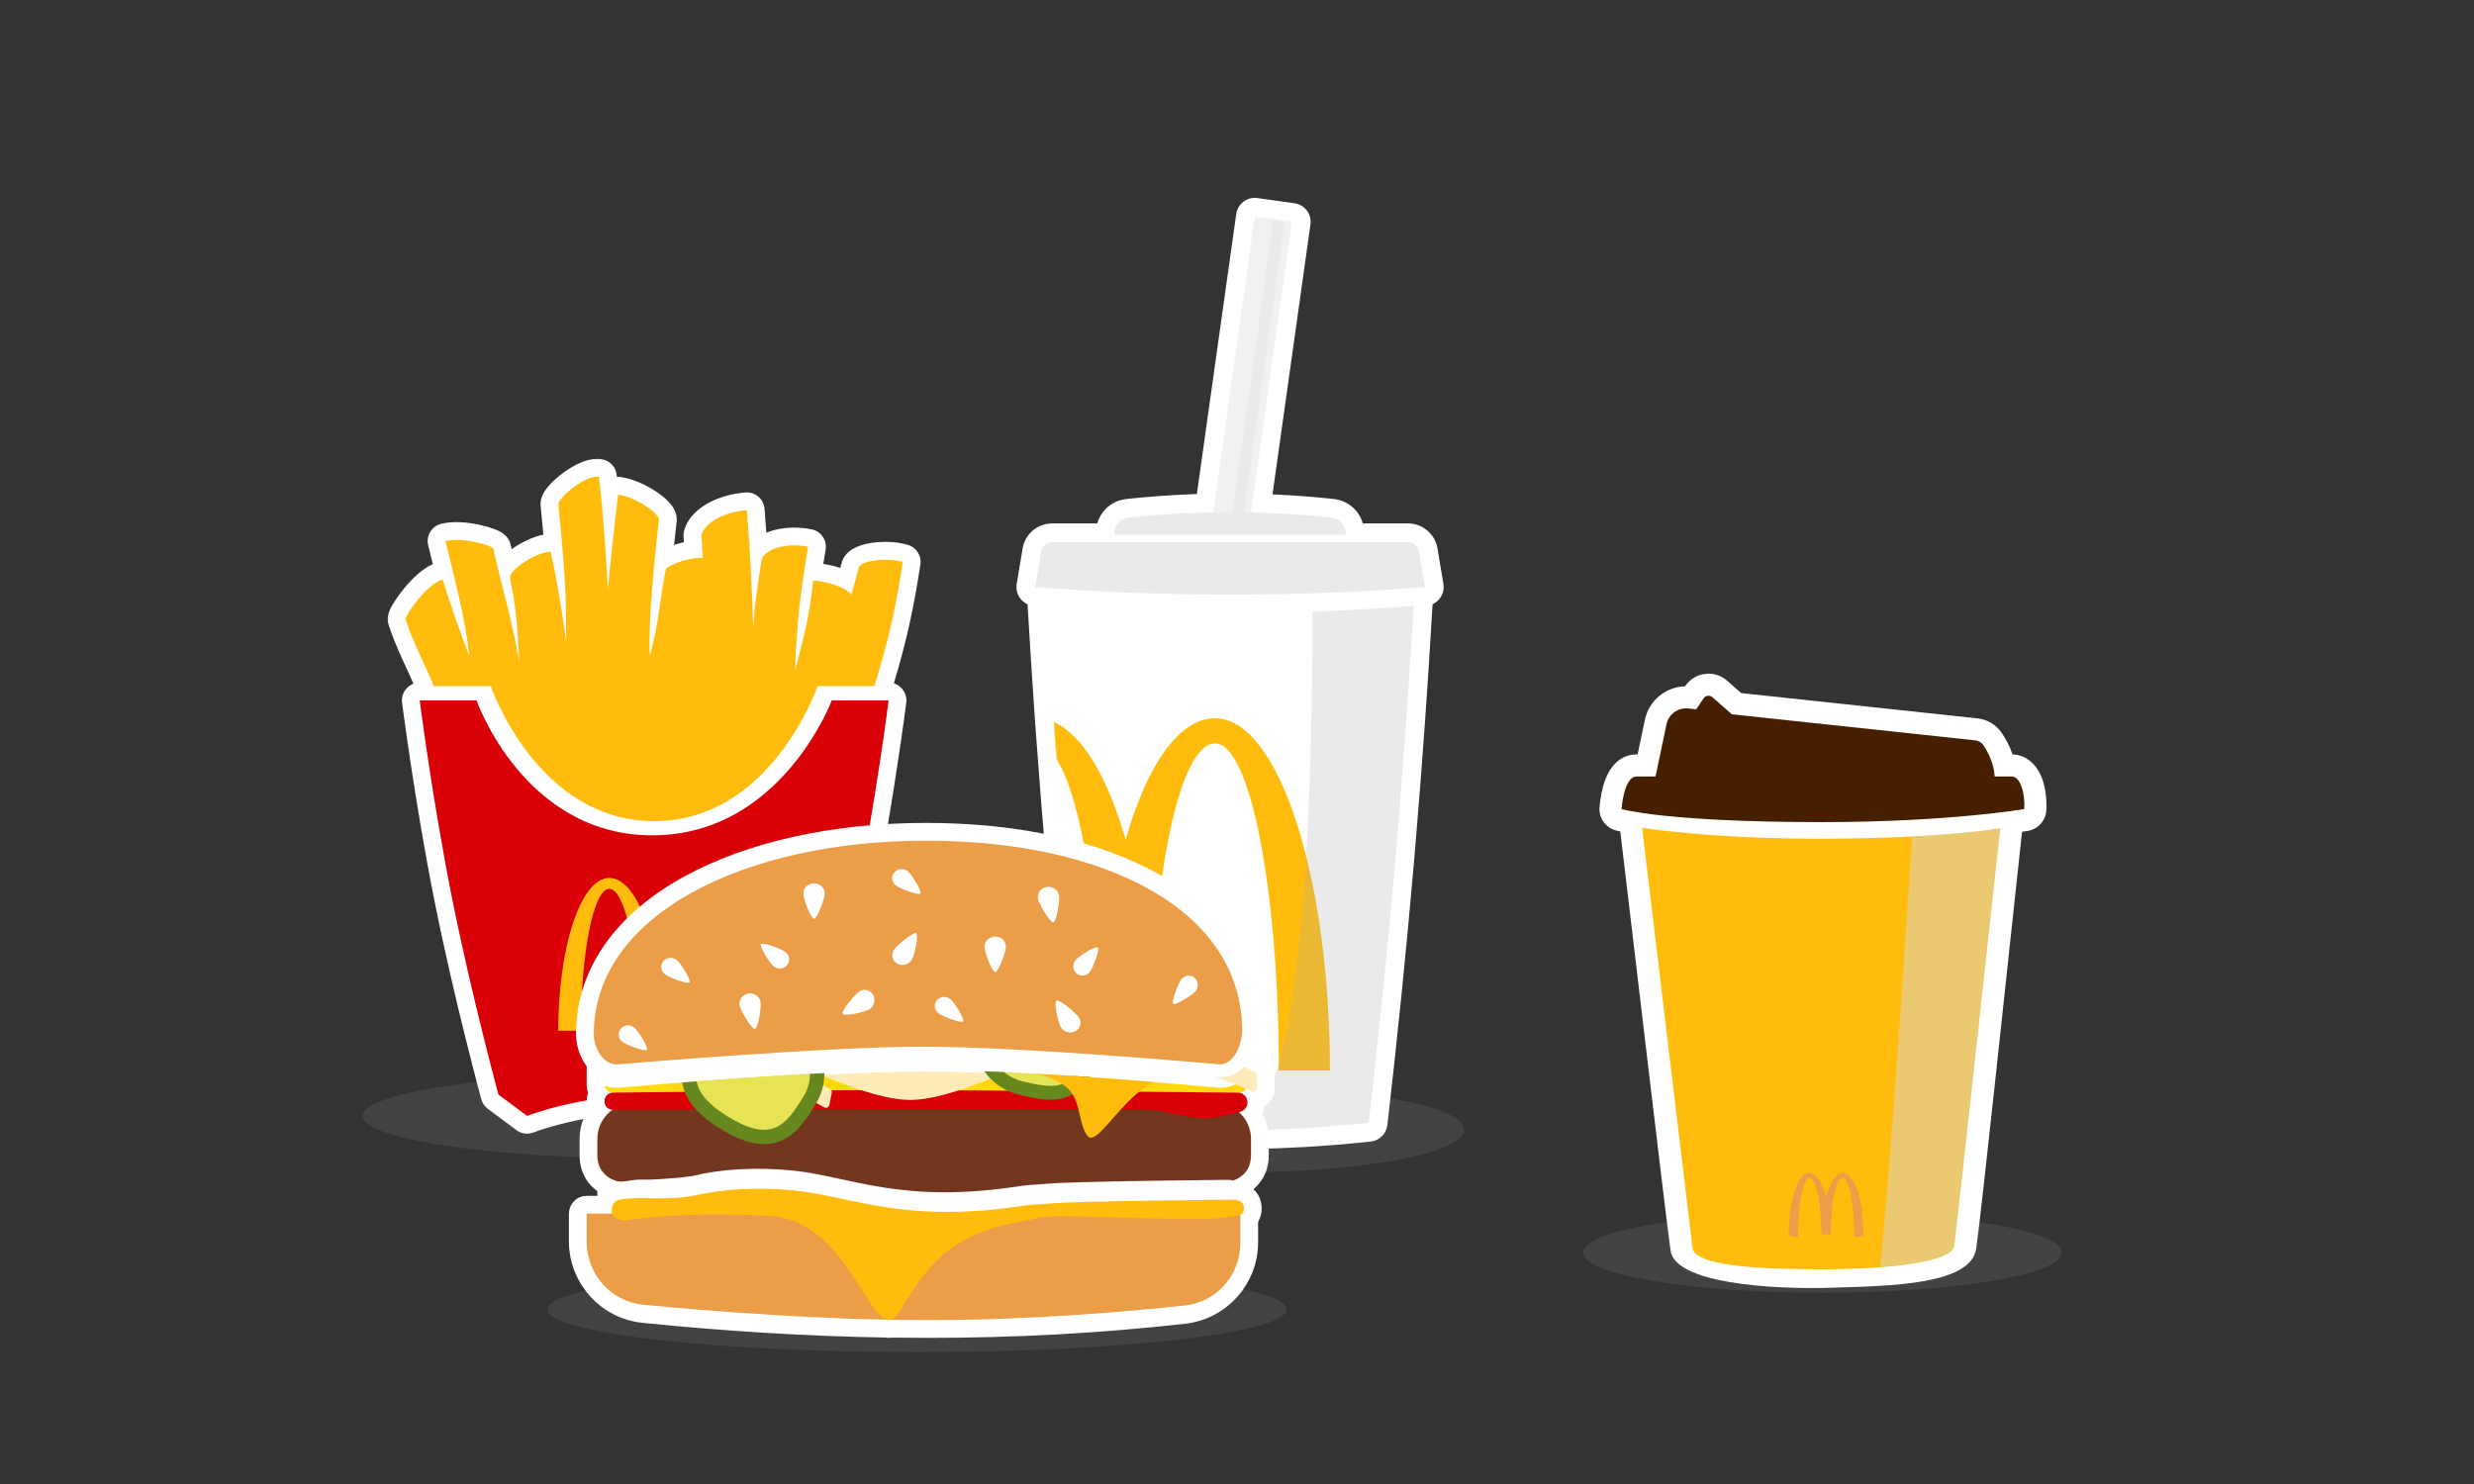 <svg width="375" height="225" viewBox="0 0 375 225" fill="none" xmlns="http://www.w3.org/2000/svg">
<rect x="0" y="0" width="375" height="225" fill="#333333" stroke="none"/>
<path fill-rule="evenodd" clip-rule="evenodd" d="M276.252 195.999C296.287 195.999 312.528 193.273 312.528 189.911C312.528 186.548 296.287 183.822 276.252 183.822C256.218 183.822 239.977 186.548 239.977 189.911C239.977 193.273 256.218 195.999 276.252 195.999Z" fill="#A0A09F" fill-opacity="0.15"/>
<path d="M255.427 104.034C256.219 102.847 257.543 102.139 258.969 102.139C260.002 102.139 260.999 102.514 261.775 103.196L263.924 105.083L299.755 108.92C301.236 109.079 302.566 109.876 303.404 111.108C303.966 111.934 304.601 113.049 305.061 114.382C306.242 114.418 307.358 114.935 308.216 115.849C310.299 118.065 310.239 121.79 310.17 122.879C310.074 124.429 308.924 125.708 307.394 125.971L307.387 125.972C307.334 125.981 307.032 126.032 306.494 126.111C304.62 143.317 300.35 183.823 299.543 189.322C298.735 194.821 286.529 194.956 277.773 195.238C267.988 195.554 253.928 194.477 253.226 189.645C252.524 184.812 247.14 138.936 245.6 126.07C245.157 125.972 244.916 125.904 244.838 125.881C243.339 125.436 242.347 124.014 242.448 122.454C242.459 122.294 242.562 120.849 242.961 119.342C244.104 115.024 246.664 114.379 248.088 114.379H248.222L249.329 109.116C249.936 106.233 252.481 104.127 255.412 104.057L255.427 104.034Z" fill="white"/>
<path fill-rule="evenodd" clip-rule="evenodd" d="M245.789 122.67C245.789 122.67 246.11 117.727 248.087 117.727H250.938L252.605 109.805C252.922 108.298 254.322 107.269 255.855 107.417L257.115 107.538L258.213 105.89C258.517 105.434 259.153 105.35 259.566 105.712L262.512 108.299L299.398 112.249C299.9 112.303 300.351 112.573 300.636 112.992C301.253 113.899 302.24 115.655 302.343 117.727H304.928C306.22 117.727 306.98 120.236 306.828 122.67C306.828 122.67 295.312 124.647 276.156 124.647C252.44 124.647 245.789 122.67 245.789 122.67Z" fill="#461E00"/>
<path fill-rule="evenodd" clip-rule="evenodd" d="M248.906 125.51C248.906 125.51 256.32 187.483 256.545 189.213C256.888 191.836 265.85 192.448 275.998 192.448C286.145 192.448 295.883 191.38 296.225 188.87C296.567 186.361 303.18 125.567 303.18 125.567C303.18 125.567 294.914 127.163 275.588 127.163C258.997 127.163 248.906 125.51 248.906 125.51Z" fill="#FFBC0D"/>
<g style="mix-blend-mode:multiply" opacity="0.5">
<path d="M303.18 125.566C303.172 125.633 296.567 186.362 296.225 188.87C295.988 190.607 291.249 191.653 284.988 192.133C286.624 176.286 288.638 145.416 289.821 126.828C299.005 126.363 303.135 125.575 303.18 125.566Z" fill="#D6D6D6"/>
</g>
<path fill-rule="evenodd" clip-rule="evenodd" d="M279.278 178.558C280.258 178.484 281.049 182.501 281.049 187.591C281.52 187.53 281.991 187.458 282.46 187.376C282.46 181.893 281.043 177.718 279.278 177.849C278.275 177.926 277.377 179.278 276.79 181.367C276.204 179.278 275.306 177.926 274.302 177.849C272.538 177.718 271.121 181.892 271.121 187.376C271.59 187.458 272.06 187.53 272.531 187.591C272.531 182.501 273.323 178.484 274.302 178.558C275.283 178.633 276.079 182.452 276.079 187.151C276.553 187.161 277.027 187.161 277.502 187.151C277.501 182.452 278.298 178.633 279.278 178.558Z" fill="#EC9D47"/>
<ellipse cx="187.467" cy="171.284" rx="34.463" ry="6.462" fill="#A0A09F" fill-opacity="0.15"/>
<path d="M190.592 30.028L196.218 30.818C197.771 31.037 198.853 32.473 198.635 34.026L192.882 74.956L193.103 74.966C195.754 75.086 198.405 75.279 201.057 75.543L202.192 75.66C204.242 75.88 205.949 77.307 206.54 79.261L206.568 79.359H213.407C215.579 79.359 217.44 80.895 217.863 83.012L217.891 83.157L218.789 88.55C219.005 89.844 218.311 91.065 217.195 91.589L217.148 91.609L217.119 92.022C216.426 103.994 215.571 115.994 214.554 128.021L214.272 131.301C213.131 144.426 211.803 157.519 210.288 170.58C210.135 171.898 209.09 172.934 207.771 173.076C201.082 173.799 194.392 174.182 187.692 174.225L186.447 174.229C179.339 174.229 172.231 173.845 165.123 173.076C163.804 172.934 162.759 171.897 162.606 170.579C161.086 157.454 159.758 144.361 158.622 131.301C158.054 124.77 157.533 118.232 157.059 111.683L156.825 108.411C156.443 102.954 156.093 97.491 155.777 92.046L155.748 91.61L155.694 91.587C154.615 91.078 153.932 89.915 154.088 88.667L154.105 88.55L155.004 83.157C155.369 80.966 157.266 79.359 159.487 79.359H166.326L166.354 79.261C166.931 77.357 168.565 75.954 170.545 75.68L170.702 75.66C173.987 75.307 177.273 75.066 180.559 74.934L181.416 74.901L187.384 32.445C187.602 30.892 189.038 29.81 190.592 30.028Z" fill="white"/>
<path fill-rule="evenodd" clip-rule="evenodd" d="M158.609 91.857C167.888 92.615 177.167 92.994 186.445 92.994C195.724 92.994 205.003 92.615 214.281 91.857C213.527 104.891 212.58 117.957 211.441 131.055C210.302 144.153 208.976 157.219 207.464 170.252C200.458 171.01 193.452 171.389 186.445 171.389C179.439 171.389 172.433 171.01 165.426 170.252C163.909 157.154 162.583 144.089 161.45 131.055C160.316 118.021 159.37 104.955 158.609 91.857Z" fill="white"/>
<path fill-rule="evenodd" clip-rule="evenodd" d="M214.281 91.857C214.281 91.857 213.149 111.408 211.441 131.055C209.732 150.702 207.464 170.252 207.464 170.252C207.464 170.252 196.955 171.389 186.445 171.389C194.729 171.389 198.895 145.181 198.943 92.766C207.464 92.425 214.281 91.857 214.281 91.857Z" fill="#EAEAEA"/>
<path fill-rule="evenodd" clip-rule="evenodd" d="M170.616 127.319C167.956 117.952 164.12 111.4 159.746 109.48C159.744 109.467 159.744 109.467 160.158 115.093C163.989 121.188 166.747 138.314 166.747 158.485H174.487C174.487 133.208 178.818 112.713 184.162 112.713C189.505 112.713 193.838 134.914 193.838 162.298H201.576C201.576 132.807 193.78 108.898 184.162 108.898C178.691 108.898 173.81 116.084 170.616 127.319Z" fill="#FFBC0D"/>
<g style="mix-blend-mode:multiply" opacity="0.24">
<path d="M197.981 129.814C200.234 138.814 201.575 150.076 201.575 162.298H193.838C193.838 161.879 193.834 161.461 193.832 161.045C195.763 154.116 197.145 143.706 197.981 129.814Z" fill="#ADADAD"/>
</g>
<path d="M190.195 32.84L195.821 33.63L189.314 79.931L183.578 79.923L190.195 32.84Z" fill="#A0A09F" fill-opacity="0.15"/>
<path d="M193.008 33.48L194.695 33.718L188.166 80.174L186.446 80.172L193.008 33.48Z" fill="#EAEAEA"/>
<path fill-rule="evenodd" clip-rule="evenodd" d="M159.486 82.199H213.407C214.24 82.199 214.951 82.802 215.088 83.623L215.987 89.016C206.14 89.774 196.293 90.152 186.446 90.152C176.6 90.152 166.753 89.774 156.906 89.016L157.805 83.623C157.942 82.802 158.653 82.199 159.486 82.199Z" fill="#EAEAEA"/>
<path fill-rule="evenodd" clip-rule="evenodd" d="M171.004 78.484C176.152 77.931 181.299 77.654 186.446 77.654C191.594 77.654 196.741 77.931 201.889 78.484C202.846 78.586 203.635 79.282 203.857 80.219L204.057 81.063H168.836L169.036 80.219C169.258 79.282 170.047 78.586 171.004 78.484Z" fill="#EAEAEA"/>
<ellipse cx="99.156" cy="169.19" rx="44.156" ry="6.462" fill="#A0A09F" fill-opacity="0.15"/>
<mask id="path-18-outside-1_17_28579" maskUnits="userSpaceOnUse" x="58.461" y="69.264" width="82" height="103" fill="black">
<rect fill="white" x="58.461" y="69.264" width="82" height="103"/>
<path d="M90.801 72.288C91.431 78.049 91.871 83.754 92.129 89.43C92.582 84.62 93.099 79.808 93.688 74.989C96.31 75.338 100.003 77.85 99.888 78.844C97.961 95.398 98.522 99.369 98.522 99.369C99.912 94.225 99.939 91.239 100.945 86.211C101.832 85.502 104.278 84.528 106.539 84.578C106.483 83.66 106.366 82.076 106.3 81.153C106.864 79.127 109.915 77.611 113.2 77.349C113.785 84.387 113.914 88.307 114.171 95.083C114.427 91.347 114.794 88.966 115.479 84.672C116.52 82.8 119.896 82.372 122.488 82.895C121.225 90.418 120.796 94.451 120.499 101.72C122.006 95.872 122.633 93.761 123.263 88.014C125.558 88.232 127.916 88.881 129.055 90.147C129.5 88.524 129.756 87.68 130.171 86.045C130.414 85.09 134.073 84.412 136.849 85.186C135.839 91.749 134.83 96.419 132.933 102.745L132.541 104.034L131.967 106.188H134.695C134.695 106.188 132.813 121.048 129.812 136.073C126.82 151.058 122.78 165.88 122.759 165.959L118.418 169.19C118.418 169.19 109.736 165.959 98.885 165.959C88.033 165.959 79.894 169.19 79.894 169.19L75.553 165.959C75.532 165.883 71.459 150.896 68.499 136.073C65.531 121.213 63.616 106.188 63.616 106.188H66.747L65.769 104.034L65.491 103.371C64.097 100.099 62.617 97.417 61.466 93.907C61.321 93.465 64.557 88.579 67.101 87.855C68.329 91.826 69.682 95.683 71.137 99.46C70.517 93.713 68.936 87.868 67.519 82.036C70.075 81.357 74.678 82.741 74.78 83.194C76.459 90.647 77.396 92.986 78.705 100.351C78.403 94.264 78.223 92.23 77.297 87.579C77.104 86.612 80.841 83.823 83.459 83.627C84.389 87.784 84.812 90.33 85.83 97.231C85.768 89.627 85.748 87.828 84.63 76.469C84.533 75.487 88.806 71.937 90.801 72.288Z"/>
</mask>
<path d="M90.801 72.288C91.431 78.049 91.871 83.754 92.129 89.43C92.582 84.62 93.099 79.808 93.688 74.989C96.31 75.338 100.003 77.85 99.888 78.844C97.961 95.398 98.522 99.369 98.522 99.369C99.912 94.225 99.939 91.239 100.945 86.211C101.832 85.502 104.278 84.528 106.539 84.578C106.483 83.66 106.366 82.076 106.3 81.153C106.864 79.127 109.915 77.611 113.2 77.349C113.785 84.387 113.914 88.307 114.171 95.083C114.427 91.347 114.794 88.966 115.479 84.672C116.52 82.8 119.896 82.372 122.488 82.895C121.225 90.418 120.796 94.451 120.499 101.72C122.006 95.872 122.633 93.761 123.263 88.014C125.558 88.232 127.916 88.881 129.055 90.147C129.5 88.524 129.756 87.68 130.171 86.045C130.414 85.09 134.073 84.412 136.849 85.186C135.839 91.749 134.83 96.419 132.933 102.745L132.541 104.034L131.967 106.188H134.695C134.695 106.188 132.813 121.048 129.812 136.073C126.82 151.058 122.78 165.88 122.759 165.959L118.418 169.19C118.418 169.19 109.736 165.959 98.885 165.959C88.033 165.959 79.894 169.19 79.894 169.19L75.553 165.959C75.532 165.883 71.459 150.896 68.499 136.073C65.531 121.213 63.616 106.188 63.616 106.188H66.747L65.769 104.034L65.491 103.371C64.097 100.099 62.617 97.417 61.466 93.907C61.321 93.465 64.557 88.579 67.101 87.855C68.329 91.826 69.682 95.683 71.137 99.46C70.517 93.713 68.936 87.868 67.519 82.036C70.075 81.357 74.678 82.741 74.78 83.194C76.459 90.647 77.396 92.986 78.705 100.351C78.403 94.264 78.223 92.23 77.297 87.579C77.104 86.612 80.841 83.823 83.459 83.627C84.389 87.784 84.812 90.33 85.83 97.231C85.768 89.627 85.748 87.828 84.63 76.469C84.533 75.487 88.806 71.937 90.801 72.288Z" fill="white"/>
<path d="M90.801 72.288L93.477 71.995C93.347 70.805 92.447 69.844 91.268 69.636L90.801 72.288ZM92.129 89.43L89.439 89.552C89.504 90.965 90.65 92.087 92.064 92.121C93.478 92.156 94.677 91.09 94.809 89.682L92.129 89.43ZM93.688 74.989L94.042 72.32C93.33 72.225 92.609 72.42 92.04 72.86C91.471 73.3 91.102 73.949 91.015 74.663L93.688 74.989ZM99.888 78.844L102.562 79.155L102.562 79.154L99.888 78.844ZM98.522 99.369L95.857 99.746C96.036 101.012 97.08 101.978 98.356 102.056C99.633 102.135 100.788 101.306 101.122 100.071L98.522 99.369ZM100.945 86.211L99.264 84.108C98.769 84.504 98.43 85.061 98.305 85.682L100.945 86.211ZM106.539 84.578L106.479 87.27C107.232 87.287 107.957 86.987 108.479 86.445C109.001 85.903 109.272 85.166 109.227 84.415L106.539 84.578ZM106.3 81.153L103.706 80.431C103.623 80.729 103.592 81.039 103.614 81.347L106.3 81.153ZM113.2 77.349L115.883 77.126C115.761 75.647 114.465 74.547 112.986 74.665L113.2 77.349ZM114.171 95.083L111.48 95.185C111.535 96.615 112.698 97.753 114.13 97.775C115.561 97.797 116.759 96.695 116.857 95.267L114.171 95.083ZM115.479 84.672L113.126 83.363C112.973 83.638 112.869 83.937 112.82 84.248L115.479 84.672ZM122.488 82.895L125.144 83.341C125.384 81.909 124.445 80.544 123.021 80.256L122.488 82.895ZM120.499 101.72L117.809 101.61C117.753 102.986 118.744 104.182 120.106 104.383C121.468 104.584 122.763 103.725 123.106 102.392L120.499 101.72ZM123.263 88.014L123.518 85.333C122.052 85.194 120.747 86.257 120.586 87.72L123.263 88.014ZM129.055 90.147L127.053 91.948C127.712 92.679 128.717 92.993 129.675 92.766C130.633 92.54 131.391 91.808 131.651 90.859L129.055 90.147ZM130.171 86.045L127.562 85.38L127.561 85.383L130.171 86.045ZM136.849 85.186L139.51 85.596C139.717 84.249 138.885 82.959 137.572 82.593L136.849 85.186ZM132.933 102.745L135.509 103.528L135.512 103.518L132.933 102.745ZM132.541 104.034L129.965 103.252C129.956 103.281 129.947 103.311 129.94 103.34L132.541 104.034ZM131.967 106.188L129.365 105.494C129.15 106.302 129.322 107.164 129.832 107.828C130.341 108.491 131.13 108.88 131.967 108.88V106.188ZM134.695 106.188L137.366 106.526C137.464 105.759 137.226 104.987 136.715 104.407C136.204 103.827 135.468 103.495 134.695 103.495V106.188ZM129.812 136.073L132.453 136.601H132.453L129.812 136.073ZM122.759 165.959L124.367 168.119C124.85 167.759 125.198 167.248 125.356 166.667L122.759 165.959ZM118.418 169.19L117.479 171.714C118.334 172.032 119.293 171.895 120.026 171.35L118.418 169.19ZM98.885 165.959L98.885 163.267H98.885V165.959ZM79.894 169.19L78.286 171.35C79.035 171.908 80.019 172.037 80.887 171.693L79.894 169.19ZM75.553 165.959L72.955 166.665C73.113 167.247 73.462 167.759 73.945 168.119L75.553 165.959ZM68.499 136.073L65.859 136.601L68.499 136.073ZM63.616 106.188V103.495C62.843 103.495 62.107 103.828 61.596 104.408C61.084 104.989 60.848 105.761 60.945 106.528L63.616 106.188ZM66.747 106.188V108.88C67.662 108.88 68.515 108.415 69.011 107.645C69.506 106.876 69.577 105.907 69.198 105.074L66.747 106.188ZM65.769 104.034L63.285 105.073C63.295 105.098 63.306 105.123 63.317 105.148L65.769 104.034ZM65.491 103.371L67.975 102.332C67.973 102.327 67.971 102.321 67.968 102.316L65.491 103.371ZM61.466 93.907L58.907 94.744L58.907 94.746L61.466 93.907ZM67.101 87.855L69.673 87.059C69.24 85.661 67.771 84.864 66.364 85.265L67.101 87.855ZM71.137 99.46L68.624 100.428C69.11 101.689 70.456 102.395 71.77 102.077C73.084 101.759 73.959 100.515 73.814 99.171L71.137 99.46ZM67.519 82.036L66.827 79.434C65.412 79.81 64.556 81.249 64.902 82.672L67.519 82.036ZM74.78 83.194L72.153 83.785L72.154 83.786L74.78 83.194ZM78.705 100.351L76.054 100.822C76.303 102.221 77.596 103.186 79.008 103.026C80.42 102.866 81.465 101.637 81.394 100.217L78.705 100.351ZM77.297 87.579L79.937 87.053L79.937 87.053L77.297 87.579ZM83.459 83.627L86.086 83.039C85.795 81.735 84.591 80.843 83.258 80.942L83.459 83.627ZM85.83 97.231L83.166 97.623C83.373 99.023 84.627 100.024 86.038 99.915C87.449 99.806 88.534 98.623 88.522 97.209L85.83 97.231ZM84.63 76.469L87.309 76.205L87.309 76.205L84.63 76.469ZM90.801 72.288L88.124 72.581C88.749 78.285 89.183 83.934 89.439 89.552L92.129 89.43L94.819 89.307C94.558 83.575 94.114 77.813 93.477 71.995L90.801 72.288ZM92.129 89.43L94.809 89.682C95.26 84.896 95.775 80.109 96.36 75.316L93.688 74.989L91.015 74.663C90.423 79.507 89.904 84.344 89.448 89.177L92.129 89.43ZM93.688 74.989L93.333 77.658C94.1 77.76 95.296 78.256 96.357 78.939C96.867 79.267 97.223 79.561 97.408 79.751C97.504 79.849 97.487 79.852 97.431 79.755C97.406 79.712 97.13 79.249 97.213 78.534L99.888 78.844L102.562 79.154C102.674 78.19 102.308 77.432 102.093 77.059C101.847 76.634 101.539 76.274 101.264 75.992C100.707 75.421 99.998 74.878 99.271 74.411C97.859 73.502 95.897 72.567 94.042 72.32L93.688 74.989ZM99.888 78.844L97.213 78.532C96.244 86.859 95.895 92.068 95.792 95.226C95.74 96.806 95.749 97.882 95.774 98.586C95.787 98.938 95.803 99.2 95.819 99.387C95.826 99.48 95.834 99.556 95.84 99.615C95.844 99.644 95.847 99.67 95.849 99.692C95.851 99.703 95.852 99.713 95.853 99.722C95.854 99.726 95.854 99.73 95.855 99.734C95.855 99.737 95.856 99.739 95.856 99.74C95.856 99.741 95.856 99.743 95.856 99.743C95.856 99.745 95.857 99.746 98.522 99.369C101.188 98.992 101.189 98.993 101.189 98.995C101.189 98.995 101.189 98.997 101.189 98.998C101.189 98.999 101.19 99.001 101.19 99.002C101.19 99.005 101.191 99.008 101.191 99.011C101.192 99.016 101.192 99.02 101.192 99.023C101.193 99.029 101.193 99.03 101.193 99.026C101.192 99.019 101.189 98.993 101.185 98.945C101.178 98.85 101.165 98.672 101.156 98.394C101.136 97.835 101.125 96.884 101.173 95.402C101.271 92.436 101.604 87.382 102.562 79.155L99.888 78.844ZM98.522 99.369L101.122 100.071C101.853 97.363 102.225 95.221 102.539 93.15C102.855 91.073 103.098 89.171 103.585 86.74L100.945 86.211L98.305 85.682C97.785 88.278 97.513 90.384 97.216 92.343C96.917 94.309 96.581 96.231 95.923 98.667L98.522 99.369ZM100.945 86.211L102.627 88.314C102.625 88.315 102.659 88.289 102.74 88.239C102.819 88.192 102.925 88.134 103.058 88.069C103.325 87.938 103.666 87.797 104.057 87.671C104.858 87.411 105.727 87.253 106.479 87.27L106.539 84.578L106.599 81.886C105.089 81.853 103.605 82.157 102.396 82.549C101.234 82.925 100.061 83.471 99.264 84.108L100.945 86.211ZM106.539 84.578L109.227 84.415C109.169 83.477 109.051 81.869 108.985 80.96L106.3 81.153L103.614 81.347C103.682 82.282 103.797 83.843 103.852 84.742L106.539 84.578ZM106.3 81.153L108.894 81.875C108.892 81.881 109.05 81.471 109.999 80.964C110.873 80.496 112.089 80.138 113.414 80.032L113.2 77.349L112.986 74.665C111.026 74.821 109.074 75.352 107.46 76.215C105.921 77.038 104.272 78.4 103.706 80.431L106.3 81.153ZM113.2 77.349L110.517 77.571C111.096 84.543 111.223 88.407 111.48 95.185L114.171 95.083L116.861 94.981C116.604 88.207 116.473 84.231 115.883 77.126L113.2 77.349ZM114.171 95.083L116.857 95.267C117.105 91.661 117.454 89.382 118.137 85.096L115.479 84.672L112.82 84.248C112.133 88.551 111.75 91.034 111.485 94.899L114.171 95.083ZM115.479 84.672L117.831 85.981C117.795 86.047 117.969 85.73 118.961 85.519C119.861 85.328 120.979 85.338 121.956 85.535L122.488 82.895L123.021 80.256C121.405 79.93 119.539 79.892 117.843 80.252C116.238 80.592 114.204 81.425 113.126 83.363L115.479 84.672ZM122.488 82.895L119.833 82.45C118.552 90.077 118.11 94.222 117.809 101.61L120.499 101.72L123.189 101.83C123.481 94.679 123.898 90.759 125.144 83.341L122.488 82.895ZM120.499 101.72L123.106 102.392C124.612 96.549 125.286 94.268 125.939 88.307L123.263 88.014L120.586 87.72C119.98 93.254 119.4 95.196 117.892 101.048L120.499 101.72ZM123.263 88.014L123.008 90.694C124.008 90.789 124.954 90.973 125.722 91.236C126.53 91.511 126.918 91.797 127.053 91.948L129.055 90.147L131.056 88.345C130.053 87.231 128.692 86.559 127.462 86.139C126.193 85.706 124.812 85.457 123.518 85.333L123.263 88.014ZM129.055 90.147L131.651 90.859C132.081 89.292 132.358 88.373 132.781 86.707L130.171 86.045L127.561 85.383C127.154 86.986 126.918 87.756 126.458 89.434L129.055 90.147ZM130.171 86.045L132.78 86.71C132.621 87.332 132.262 87.666 132.148 87.761C132.018 87.871 131.947 87.891 132.014 87.862C132.144 87.805 132.458 87.704 132.956 87.63C133.954 87.482 135.172 87.514 136.125 87.78L136.849 85.186L137.572 82.593C135.75 82.085 133.75 82.068 132.165 82.304C131.37 82.422 130.551 82.622 129.839 82.936C129.485 83.092 129.067 83.316 128.68 83.642C128.308 83.955 127.781 84.519 127.562 85.38L130.171 86.045ZM136.849 85.186L134.188 84.777C133.195 91.231 132.211 95.778 130.354 101.972L132.933 102.745L135.512 103.518C137.448 97.06 138.483 92.267 139.51 85.596L136.849 85.186ZM132.933 102.745L130.356 101.963L129.965 103.252L132.541 104.034L135.117 104.817L135.509 103.528L132.933 102.745ZM132.541 104.034L129.94 103.34L129.365 105.494L131.967 106.188L134.568 106.881L135.143 104.728L132.541 104.034ZM131.967 106.188V108.88H134.695V106.188V103.495H131.967V106.188ZM134.695 106.188C132.024 105.849 132.024 105.849 132.024 105.849C132.024 105.849 132.024 105.849 132.024 105.85C132.024 105.85 132.024 105.85 132.024 105.851C132.024 105.853 132.023 105.855 132.023 105.859C132.022 105.865 132.021 105.875 132.019 105.889C132.016 105.917 132.01 105.958 132.003 106.014C131.989 106.124 131.968 106.289 131.939 106.504C131.882 106.935 131.798 107.57 131.687 108.378C131.465 109.996 131.138 112.311 130.717 115.093C129.875 120.663 128.661 128.089 127.172 135.546L129.812 136.073L132.453 136.601C133.964 129.032 135.192 121.516 136.041 115.898C136.466 113.088 136.797 110.748 137.022 109.11C137.134 108.291 137.22 107.647 137.278 107.207C137.307 106.986 137.329 106.817 137.344 106.703C137.351 106.645 137.357 106.602 137.361 106.572C137.362 106.557 137.364 106.546 137.365 106.538C137.365 106.534 137.366 106.531 137.366 106.529C137.366 106.528 137.366 106.527 137.366 106.527C137.366 106.527 137.366 106.526 137.366 106.526C137.366 106.526 137.366 106.526 134.695 106.188ZM129.812 136.073L127.172 135.546C124.198 150.436 120.179 165.185 120.161 165.251L122.759 165.959L125.356 166.667C125.382 166.575 129.441 151.68 132.453 136.601L129.812 136.073ZM122.759 165.959L121.151 163.799L116.81 167.031L118.418 169.19L120.026 171.35L124.367 168.119L122.759 165.959ZM118.418 169.19C119.357 166.667 119.357 166.667 119.356 166.667C119.356 166.667 119.355 166.666 119.355 166.666C119.354 166.666 119.353 166.665 119.352 166.665C119.349 166.664 119.346 166.663 119.343 166.662C119.336 166.659 119.327 166.656 119.316 166.652C119.293 166.644 119.263 166.633 119.224 166.619C119.146 166.591 119.036 166.552 118.894 166.504C118.611 166.407 118.204 166.272 117.685 166.112C116.646 165.793 115.158 165.371 113.322 164.95C109.659 164.111 104.567 163.267 98.885 163.267L98.885 165.959L98.885 168.651C104.054 168.651 108.729 169.423 112.12 170.199C113.811 170.587 115.171 170.973 116.099 171.259C116.563 171.402 116.919 171.519 117.153 171.599C117.27 171.639 117.357 171.67 117.412 171.69C117.439 171.699 117.459 171.706 117.47 171.71C117.475 171.713 117.479 171.714 117.481 171.714C117.481 171.715 117.482 171.715 117.481 171.715C117.481 171.715 117.481 171.714 117.48 171.714C117.48 171.714 117.48 171.714 117.48 171.714C117.479 171.714 117.479 171.714 118.418 169.19ZM98.885 165.959V163.267C93.199 163.267 88.237 164.112 84.696 164.956C82.922 165.378 81.496 165.802 80.503 166.125C80.006 166.286 79.618 166.422 79.347 166.52C79.212 166.569 79.106 166.609 79.031 166.637C78.993 166.652 78.964 166.663 78.942 166.672C78.931 166.676 78.922 166.679 78.915 166.682C78.912 166.683 78.909 166.685 78.906 166.686C78.905 166.686 78.904 166.687 78.903 166.687C78.902 166.687 78.901 166.687 78.901 166.688C78.901 166.688 78.9 166.688 79.894 169.19C80.887 171.693 80.886 171.693 80.886 171.693C80.886 171.693 80.885 171.693 80.885 171.694C80.885 171.694 80.884 171.694 80.884 171.694C80.883 171.694 80.883 171.694 80.884 171.694C80.885 171.694 80.888 171.693 80.893 171.691C80.902 171.687 80.919 171.68 80.944 171.671C80.994 171.652 81.074 171.622 81.182 171.583C81.399 171.504 81.731 171.388 82.167 171.246C83.039 170.963 84.326 170.579 85.944 170.194C89.185 169.422 93.719 168.651 98.885 168.651V165.959ZM79.894 169.19L81.501 167.031L77.16 163.799L75.553 165.959L73.945 168.119L78.286 171.35L79.894 169.19ZM75.553 165.959L78.151 165.253C78.133 165.188 74.081 150.274 71.139 135.546L68.499 136.073L65.859 136.601C68.838 151.518 72.931 166.578 72.955 166.665L75.553 165.959ZM68.499 136.073L71.139 135.546C69.667 128.172 68.453 120.745 67.607 115.155C67.184 112.362 66.854 110.031 66.629 108.4C66.517 107.585 66.431 106.945 66.374 106.509C66.345 106.292 66.323 106.125 66.308 106.013C66.301 105.958 66.296 105.916 66.292 105.888C66.29 105.874 66.289 105.863 66.288 105.857C66.288 105.853 66.287 105.851 66.287 105.849C66.287 105.848 66.287 105.848 66.287 105.847C66.287 105.847 66.287 105.847 66.287 105.847C66.287 105.847 66.287 105.847 63.616 106.188C60.945 106.528 60.945 106.528 60.945 106.528C60.946 106.528 60.946 106.529 60.946 106.529C60.946 106.53 60.946 106.53 60.946 106.531C60.946 106.533 60.947 106.536 60.947 106.54C60.948 106.548 60.949 106.559 60.951 106.574C60.955 106.604 60.961 106.648 60.968 106.706C60.983 106.822 61.006 106.993 61.035 107.215C61.094 107.659 61.181 108.309 61.295 109.135C61.522 110.785 61.856 113.14 62.283 115.961C63.136 121.598 64.364 129.114 65.859 136.601L68.499 136.073ZM63.616 106.188V108.88H66.747V106.188V103.495H63.616V106.188ZM66.747 106.188L69.198 105.074L68.22 102.92L65.769 104.034L63.317 105.148L64.296 107.301L66.747 106.188ZM65.769 104.034L68.252 102.995L67.975 102.332L65.491 103.371L63.007 104.41L63.285 105.073L65.769 104.034ZM65.491 103.371L67.968 102.316C66.441 98.731 65.134 96.453 64.024 93.069L61.466 93.907L58.907 94.746C60.099 98.382 61.754 101.467 63.014 104.426L65.491 103.371ZM61.466 93.907L64.025 93.07C64.179 93.542 64.158 93.932 64.144 94.089C64.128 94.277 64.093 94.415 64.076 94.481C64.04 94.61 64.007 94.677 64.018 94.653C64.035 94.615 64.098 94.49 64.229 94.274C64.483 93.856 64.882 93.28 65.366 92.682C65.853 92.082 66.38 91.516 66.883 91.085C67.425 90.618 67.752 90.468 67.838 90.444L67.101 87.855L66.364 85.265C65.177 85.603 64.146 86.336 63.37 87.003C62.555 87.704 61.806 88.524 61.184 89.291C60.56 90.061 60.017 90.835 59.626 91.48C59.434 91.795 59.248 92.13 59.106 92.447C59.037 92.6 58.947 92.818 58.879 93.068C58.845 93.194 58.8 93.385 58.78 93.617C58.762 93.818 58.743 94.245 58.907 94.744L61.466 93.907ZM67.101 87.855L64.528 88.65C65.776 92.684 67.15 96.599 68.624 100.428L71.137 99.46L73.649 98.492C72.214 94.767 70.882 90.967 69.673 87.059L67.101 87.855ZM71.137 99.46L73.814 99.171C73.17 93.2 71.526 87.124 70.135 81.4L67.519 82.036L64.902 82.672C66.346 88.612 67.864 94.226 68.46 99.749L71.137 99.46ZM67.519 82.036L68.21 84.638C68.474 84.568 68.932 84.522 69.577 84.555C70.198 84.588 70.872 84.687 71.506 84.823C72.144 84.96 72.676 85.119 73.013 85.246C73.193 85.314 73.245 85.345 73.213 85.327C73.204 85.322 73.088 85.258 72.939 85.127C72.878 85.074 72.343 84.627 72.153 83.785L74.78 83.194L77.407 82.603C77.205 81.704 76.622 81.194 76.481 81.071C76.252 80.871 76.025 80.731 75.874 80.646C75.561 80.468 75.217 80.322 74.911 80.207C74.276 79.968 73.479 79.739 72.634 79.558C71.055 79.219 68.744 78.924 66.827 79.434L67.519 82.036ZM74.78 83.194L72.154 83.786C73.896 91.518 74.752 93.498 76.054 100.822L78.705 100.351L81.356 99.879C80.039 92.474 79.023 89.776 77.407 82.603L74.78 83.194ZM78.705 100.351L81.394 100.217C81.089 94.064 80.9 91.884 79.937 87.053L77.297 87.579L74.656 88.105C75.547 92.575 75.718 94.465 76.016 100.484L78.705 100.351ZM77.297 87.579L79.937 87.053C80.092 87.826 79.803 88.352 79.783 88.391C79.727 88.497 79.707 88.497 79.802 88.392C79.984 88.192 80.337 87.881 80.839 87.539C81.912 86.808 83.035 86.359 83.659 86.312L83.459 83.627L83.258 80.942C81.265 81.091 79.21 82.134 77.808 83.088C77.073 83.589 76.365 84.168 75.818 84.77C75.549 85.066 75.248 85.444 75.015 85.888C74.817 86.266 74.454 87.09 74.656 88.106L77.297 87.579ZM83.459 83.627L80.832 84.215C81.739 88.272 82.151 90.739 83.166 97.623L85.83 97.231L88.494 96.838C87.474 89.921 87.039 87.296 86.086 83.039L83.459 83.627ZM85.83 97.231L88.522 97.209C88.46 89.521 88.434 87.641 87.309 76.205L84.63 76.469L81.95 76.732C83.06 88.014 83.076 89.733 83.138 97.252L85.83 97.231ZM84.63 76.469L87.309 76.205C87.353 76.644 87.262 76.968 87.217 77.104C87.167 77.254 87.116 77.341 87.109 77.354C87.095 77.376 87.135 77.308 87.275 77.152C87.548 76.849 87.993 76.443 88.533 76.043C89.074 75.642 89.617 75.317 90.065 75.12C90.287 75.022 90.438 74.977 90.519 74.96C90.611 74.941 90.53 74.974 90.334 74.94L90.801 72.288L91.268 69.636C89.963 69.407 88.712 69.832 87.898 70.191C86.986 70.591 86.094 71.149 85.329 71.715C84.564 72.281 83.834 72.925 83.27 73.553C82.993 73.861 82.698 74.229 82.462 74.632C82.294 74.919 81.85 75.716 81.95 76.733L84.63 76.469Z" fill="white" mask="url(#path-18-outside-1_17_28579)"/>
<path fill-rule="evenodd" clip-rule="evenodd" d="M63.617 106.188H72.233C72.233 106.188 79.352 126.65 98.886 126.65C118.419 126.65 126.081 106.188 126.081 106.188H134.697C134.697 106.188 132.814 121.048 129.814 136.073C126.813 151.099 122.76 165.959 122.76 165.959L118.419 169.19C118.419 169.19 109.738 165.959 98.886 165.959C88.034 165.959 79.895 169.19 79.895 169.19L75.554 165.959C75.554 165.959 71.468 150.934 68.501 136.073C65.533 121.213 63.617 106.188 63.617 106.188Z" fill="#D90007"/>
<path fill-rule="evenodd" clip-rule="evenodd" d="M104.357 133.111C101.93 133.111 99.766 136.227 98.349 141.099C96.934 136.227 94.768 133.111 92.341 133.111C88.077 133.111 84.617 143.478 84.617 156.266H88.05C88.05 144.392 89.972 134.766 92.341 134.766C94.712 134.766 96.633 143.652 96.633 154.613H100.066C100.066 143.652 101.987 134.766 104.357 134.766C106.726 134.766 108.648 144.392 108.648 156.266H112.08C112.08 143.478 108.622 133.111 104.357 133.111Z" fill="#FFBC0D"/>
<path fill-rule="evenodd" clip-rule="evenodd" d="M74.385 104.034C74.385 104.034 81.385 124.497 99.155 124.497C116.925 124.497 123.925 104.034 123.925 104.034C123.925 104.034 128.771 104.034 132.541 104.034C134.695 97.034 135.772 92.188 136.849 85.187C134.073 84.413 130.413 85.09 130.17 86.046C129.755 87.68 129.5 88.524 129.055 90.147C127.916 88.881 125.557 88.233 123.262 88.014C122.632 93.762 122.006 95.872 120.499 101.72C120.796 94.45 121.225 90.419 122.488 82.896C119.895 82.373 116.52 82.8 115.478 84.672C114.794 88.966 114.427 91.347 114.17 95.083C113.913 88.307 113.785 84.388 113.2 77.349C109.915 77.611 106.863 79.127 106.299 81.153C106.366 82.076 106.483 83.661 106.539 84.579C104.277 84.528 101.832 85.502 100.945 86.211C99.939 91.239 99.912 94.225 98.523 99.369C98.523 99.369 97.961 95.398 99.888 78.844C100.003 77.851 96.31 75.338 93.688 74.989C93.099 79.808 92.582 84.62 92.129 89.43C91.871 83.754 91.431 78.049 90.8 72.288C88.806 71.937 84.533 75.488 84.63 76.469C85.747 87.828 85.768 89.628 85.83 97.231C84.812 90.33 84.389 87.785 83.459 83.628C80.841 83.823 77.103 86.612 77.296 87.579C78.223 92.23 78.403 94.265 78.705 100.351C77.395 92.987 76.459 90.647 74.78 83.195C74.678 82.741 70.075 81.357 67.519 82.036C68.936 87.868 70.517 93.713 71.137 99.46C69.682 95.683 68.329 91.826 67.101 87.855C64.557 88.579 61.321 93.466 61.466 93.908C62.693 97.652 64.296 100.453 65.769 104.034H74.385Z" fill="#FFBC0D"/>
<ellipse cx="139.006" cy="198.538" rx="56.002" ry="6.462" fill="#A0A09F" fill-opacity="0.15"/>
<path d="M140.351 126.112C154.18 126.112 166.416 128.79 175.245 133.871C184.108 138.972 189.622 146.566 189.622 156.268C189.622 157.197 189.419 158.259 189.044 159.233C188.895 159.619 188.709 160.011 188.486 160.388L188.517 160.403C188.752 160.39 188.992 160.439 189.211 160.553L190.849 161.403H190.848C191.496 161.739 191.868 162.407 191.868 163.094V164.965C191.868 165.815 191.288 166.612 190.422 166.812C190.425 166.866 190.43 166.92 190.43 166.975C190.43 167.675 190.19 168.329 189.781 168.853C190.529 169.944 190.969 171.271 190.969 172.698V175.136C190.969 176.395 190.626 177.499 189.965 178.396C189.507 179.017 188.924 179.494 188.276 179.853V180.807C188.475 180.885 188.671 180.985 188.856 181.115C189.54 181.598 189.892 182.346 189.892 183.208C189.892 183.638 189.816 184.111 189.555 184.544C189.493 184.646 189.424 184.736 189.353 184.819V188.349C189.353 193.986 185.12 198.725 179.519 199.359C166.906 200.787 153.939 201.5 140.62 201.5C138.806 201.5 136.982 201.485 135.146 201.459C134.826 201.517 134.51 201.51 134.207 201.447C122.434 201.248 110.213 200.508 97.545 199.227C91.955 198.661 87.684 194.005 87.581 188.409V188.396L87.58 188.214L87.579 188.202V184C87.579 183.643 87.721 183.3 87.974 183.048C88.226 182.795 88.569 182.653 88.926 182.653H91.468C91.557 182.313 91.695 181.999 91.888 181.719V179.853C91.242 179.495 90.661 179.021 90.203 178.402C89.539 177.505 89.195 176.398 89.195 175.136V172.698C89.195 171.076 89.761 169.584 90.705 168.42C90.465 168.053 90.311 167.625 90.278 167.161C90.277 167.145 90.277 167.129 90.276 167.113L90.272 167.021V166.975C90.272 166.499 90.398 166.053 90.617 165.666C90.538 165.525 90.472 165.375 90.419 165.22C90.326 165.035 90.272 164.829 90.272 164.614L90.272 161.18C89.206 159.968 88.656 158.265 88.656 156.807C88.656 147.046 94.843 139.332 104.266 134.129C113.684 128.928 126.511 126.112 140.351 126.112Z" fill="white" stroke="white" stroke-width="2.692" stroke-linejoin="round"/>
<path fill-rule="evenodd" clip-rule="evenodd" d="M88.926 188.277C88.926 193.209 92.611 197.352 97.52 197.822C107.497 198.778 124.632 200.154 140.62 200.154C156.015 200.154 170.772 198.879 179.615 197.931C184.438 197.413 188.007 193.317 188.007 188.467V184H88.926V188.277Z" fill="#EC9D47"/>
<path fill-rule="evenodd" clip-rule="evenodd" d="M184.409 167.337C187.289 167.337 189.624 169.737 189.624 172.698V175.136C189.624 177.151 188.543 178.398 186.944 178.99C186.679 178.916 186.374 178.886 186.05 178.886C186.039 178.886 161.838 179.1 158.562 179.498C156.669 179.606 155.392 179.712 154.732 179.814C136.579 182.643 128.915 178.369 120.217 177.483C114.525 176.903 109.171 177.268 105 178.296C104.955 178.307 103.237 178.556 102.283 178.613C100.575 178.715 99.017 178.913 97.005 178.852C95.85 178.818 94.325 179.35 93.451 179.068C91.728 178.514 90.543 177.245 90.543 175.136V172.698C90.543 169.737 92.878 167.337 95.758 167.337C115.845 166.251 130.963 165.703 141.111 165.692L141.43 165.691C150.981 165.691 165.307 166.24 184.409 167.337Z" fill="#73371F"/>
<path fill-rule="evenodd" clip-rule="evenodd" d="M155.155 182.805C155.82 182.703 157.105 182.599 159.011 182.492C162.309 182.099 186.674 181.888 186.685 181.888C187.715 181.888 188.549 182.18 188.549 183.208C188.549 184.349 187.724 184.241 186.597 184.43C185.094 184.683 183.486 184.817 181.773 184.833C179.487 184.853 172.627 184.701 161.192 184.377C160.575 184.36 159.386 184.415 157.624 184.544C156.781 184.805 155.809 185.042 154.699 185.229C143.846 187.067 140.421 192.197 136.301 198.895C132.325 205.358 129.561 184.874 116.362 184.312C107.563 183.937 100.373 184.174 94.792 185.022C94.659 185.026 94.525 185.017 94.393 184.996C93.289 184.812 92.543 184.311 92.727 183.208C92.965 181.781 94.156 181.79 95.602 181.697L96.844 181.618C98.795 181.719 100.631 181.719 102.35 181.618C103.311 181.562 105.04 181.316 105.086 181.305C109.285 180.29 114.675 179.93 120.406 180.503C129.163 181.378 136.878 185.598 155.155 182.805Z" fill="#FFBC0D"/>
<path d="M160.438 162.998C167.523 163.442 175.597 164.079 184.659 164.907L184.795 164.92H184.932C186.441 164.92 187.714 164.332 188.715 163.39C188.962 163.633 189.114 163.971 189.114 164.344C189.114 165.088 188.511 165.691 187.767 165.691H92.968C92.317 165.691 91.774 165.229 91.648 164.616C92.226 164.813 92.847 164.92 93.506 164.92H93.634L93.761 164.909C103.483 164.08 112.003 163.443 119.315 162.998L160.438 162.998Z" fill="#FFD90D"/>
<path d="M91.621 166.965C91.621 166.25 92.177 165.669 92.892 165.661C99.22 165.587 127.338 165.264 134.969 165.264C142.667 165.264 179.812 165.592 187.637 165.663C188.454 165.67 189.087 166.334 189.087 167.151C189.087 167.815 188.647 168.399 188.005 168.568C186.554 168.952 184.028 169.572 182.865 169.572C181.545 169.572 180.217 169.356 178.87 169.085C177.539 168.817 176.191 168.495 174.817 168.273C173.517 168.063 103.213 168.242 92.883 168.269C92.161 168.271 91.621 167.687 91.621 166.965Z" fill="#D90007"/>
<path d="M190.23 162.597C190.41 162.689 190.524 162.882 190.524 163.093V164.964C190.524 165.269 190.29 165.515 190 165.515C189.932 165.515 189.865 165.501 189.801 165.474C188.238 164.8 185.626 163.699 184.062 163.275L184.618 163.329L184.75 163.342H184.883C186.366 163.342 187.614 162.727 188.593 161.746C188.787 161.844 190.032 162.495 190.23 162.597Z" fill="#FFEBB8"/>
<path d="M125.834 165.157C126.019 165.277 126.112 165.496 126.07 165.712L125.717 167.531C125.66 167.823 125.378 168.014 125.086 167.957C125.028 167.946 124.972 167.925 124.92 167.895C121.491 165.928 117.976 164.401 114.375 163.314C117.096 163.131 119.671 162.971 122.101 162.834C123.284 163.539 124.528 164.313 125.834 165.157Z" fill="#FFEBB8"/>
<path d="M139.857 162.461C143.354 162.461 147.379 162.576 151.931 162.808C145.766 165.449 141.112 166.769 137.969 166.769C134.905 166.769 130.405 165.514 124.469 163.004C130.604 162.642 135.734 162.461 139.857 162.461Z" fill="#FFEBB8"/>
<path d="M123.881 162.75C123.877 164.198 123.493 165.634 122.692 166.918C120.216 170.887 117.555 175.152 109.685 170.227C106.207 168.05 104.786 166.003 104.496 164.052C111.615 163.5 117.955 163.073 123.513 162.77L123.881 162.75Z" fill="#E6E454"/>
<path d="M124.961 162.693C124.967 164.345 124.532 165.99 123.607 167.465C123.364 167.852 123.255 168.025 123.117 168.241C121.43 170.88 120.133 172.282 118.212 173.026C115.749 173.979 112.8 173.39 109.115 171.096C105.585 168.899 103.762 166.621 103.422 164.128C104.157 164.071 104.884 164.015 105.603 163.96C105.894 165.687 107.312 167.413 110.27 169.255C113.425 171.218 115.693 171.671 117.423 171.001C118.782 170.475 119.825 169.348 121.277 167.075C121.411 166.865 121.518 166.696 121.758 166.314C122.433 165.238 122.763 164.032 122.778 162.81C123.476 162.772 124.161 162.735 124.834 162.7L124.961 162.693Z" fill="#66881E"/>
<path d="M150.586 162.479C154.634 162.644 159.122 162.893 164.048 163.227C161.563 166.664 157.994 165.788 154.617 164.959C153.03 164.569 151.675 163.709 150.645 162.546L150.586 162.479Z" fill="#E6E454"/>
<path d="M149.188 162.424C150.155 162.459 151.148 162.499 152.168 162.544C152.943 163.192 153.864 163.671 154.896 163.921C155.329 164.025 155.521 164.072 155.761 164.127C158.354 164.733 159.871 164.819 161.197 164.279C161.782 164.04 162.32 163.666 162.811 163.134C163.641 163.187 164.485 163.243 165.342 163.302C164.445 164.716 163.344 165.668 162.029 166.204C160.154 166.967 158.27 166.86 155.258 166.157C155.06 166.111 154.895 166.071 154.612 166.003L154.376 165.946C152.237 165.429 150.475 164.183 149.255 162.518L149.188 162.424Z" fill="#66881E"/>
<path fill-rule="evenodd" clip-rule="evenodd" d="M157.066 162.799C162.385 163.103 168.309 163.525 174.836 164.067C173.903 164.579 173.014 165.196 172.172 165.941C168.432 169.253 165.975 173.679 164.817 172.197C163.659 170.715 163.659 167.329 162.468 165.73C161.536 164.479 160.045 163.541 157.267 162.848L157.066 162.799Z" fill="#FFBC0D"/>
<path fill-rule="evenodd" clip-rule="evenodd" d="M188.277 156.268C188.277 158.29 187.065 161.383 184.904 161.383C184.904 161.383 155.472 158.691 139.814 158.691C125.053 158.691 93.504 161.383 93.504 161.383C91.344 161.383 90.004 158.829 90.004 156.806C90.004 138.606 112.992 127.459 140.352 127.459C167.713 127.459 188.277 138.067 188.277 156.268Z" fill="#EC9D47"/>
<path fill-rule="evenodd" clip-rule="evenodd" d="M136.016 146.112C135.26 145.703 135.013 144.779 135.464 144.047C135.915 143.315 138.464 141.254 138.875 141.476C139.286 141.698 138.654 144.796 138.203 145.528C137.752 146.26 136.773 146.521 136.016 146.112Z" fill="white"/>
<path fill-rule="evenodd" clip-rule="evenodd" d="M135.564 132.253C136.07 131.666 136.986 131.602 137.609 132.111C138.233 132.62 139.789 135.159 139.514 135.478C139.239 135.797 136.399 134.746 135.776 134.237C135.152 133.729 135.057 132.84 135.564 132.253Z" fill="white"/>
<path fill-rule="evenodd" clip-rule="evenodd" d="M119.295 146.358C118.788 146.945 117.873 147.009 117.249 146.5C116.626 145.991 115.07 143.452 115.345 143.133C115.62 142.814 118.46 143.865 119.083 144.374C119.706 144.883 119.801 145.771 119.295 146.358Z" fill="white"/>
<path fill-rule="evenodd" clip-rule="evenodd" d="M113.407 150.636C114.284 150.491 115.125 151.06 115.285 151.906C115.444 152.752 114.896 155.918 114.42 155.996C113.943 156.075 112.268 153.275 112.108 152.429C111.949 151.583 112.53 150.78 113.407 150.636Z" fill="white"/>
<path fill-rule="evenodd" clip-rule="evenodd" d="M94.099 155.946C94.605 155.359 95.521 155.296 96.144 155.805C96.768 156.314 98.324 158.852 98.049 159.171C97.774 159.49 94.934 158.44 94.311 157.931C93.687 157.422 93.593 156.533 94.099 155.946Z" fill="white"/>
<path fill-rule="evenodd" clip-rule="evenodd" d="M163.185 147.596C162.598 147.089 162.534 146.173 163.043 145.55C163.552 144.927 166.091 143.371 166.409 143.646C166.728 143.921 165.678 146.761 165.169 147.384C164.66 148.007 163.772 148.102 163.185 147.596Z" fill="white"/>
<path fill-rule="evenodd" clip-rule="evenodd" d="M158.642 134.481C159.519 134.337 160.359 134.906 160.519 135.752C160.679 136.597 160.13 139.764 159.654 139.842C159.178 139.921 157.503 137.12 157.343 136.275C157.183 135.429 157.765 134.626 158.642 134.481Z" fill="white"/>
<path fill-rule="evenodd" clip-rule="evenodd" d="M132.352 150.852C132.761 151.609 132.5 152.587 131.768 153.038C131.037 153.49 127.938 154.122 127.716 153.711C127.494 153.3 129.556 150.751 130.287 150.299C131.019 149.848 131.943 150.096 132.352 150.852Z" fill="white"/>
<path fill-rule="evenodd" clip-rule="evenodd" d="M142.025 151.638C142.531 151.051 143.447 150.987 144.07 151.496C144.693 152.005 146.25 154.544 145.975 154.863C145.7 155.181 142.86 154.131 142.236 153.622C141.613 153.113 141.518 152.225 142.025 151.638Z" fill="white"/>
<path fill-rule="evenodd" clip-rule="evenodd" d="M150.854 141.998C151.746 141.998 152.469 142.687 152.469 143.537C152.469 144.386 151.338 147.383 150.854 147.383C150.369 147.383 149.238 144.386 149.238 143.537C149.238 142.687 149.962 141.998 150.854 141.998Z" fill="white"/>
<path fill-rule="evenodd" clip-rule="evenodd" d="M181.061 148.247C181.648 148.754 181.712 149.67 181.203 150.293C180.694 150.916 178.155 152.473 177.837 152.197C177.518 151.922 178.568 149.082 179.077 148.459C179.586 147.836 180.474 147.741 181.061 148.247Z" fill="white"/>
<path fill-rule="evenodd" clip-rule="evenodd" d="M162.999 156.345C162.243 156.754 161.264 156.492 160.813 155.76C160.362 155.029 159.73 151.93 160.141 151.708C160.552 151.486 163.101 153.548 163.552 154.279C164.003 155.011 163.755 155.936 162.999 156.345Z" fill="white"/>
<path fill-rule="evenodd" clip-rule="evenodd" d="M123.389 133.92C124.281 133.92 125.004 134.609 125.004 135.458C125.004 136.308 123.873 139.305 123.389 139.305C122.904 139.305 121.773 136.308 121.773 135.458C121.773 134.609 122.497 133.92 123.389 133.92Z" fill="white"/>
<path fill-rule="evenodd" clip-rule="evenodd" d="M100.56 145.714C101.066 145.127 101.982 145.063 102.605 145.572C103.229 146.081 104.785 148.62 104.51 148.939C104.235 149.258 101.395 148.207 100.772 147.698C100.148 147.19 100.054 146.301 100.56 145.714Z" fill="white"/>
</svg>
